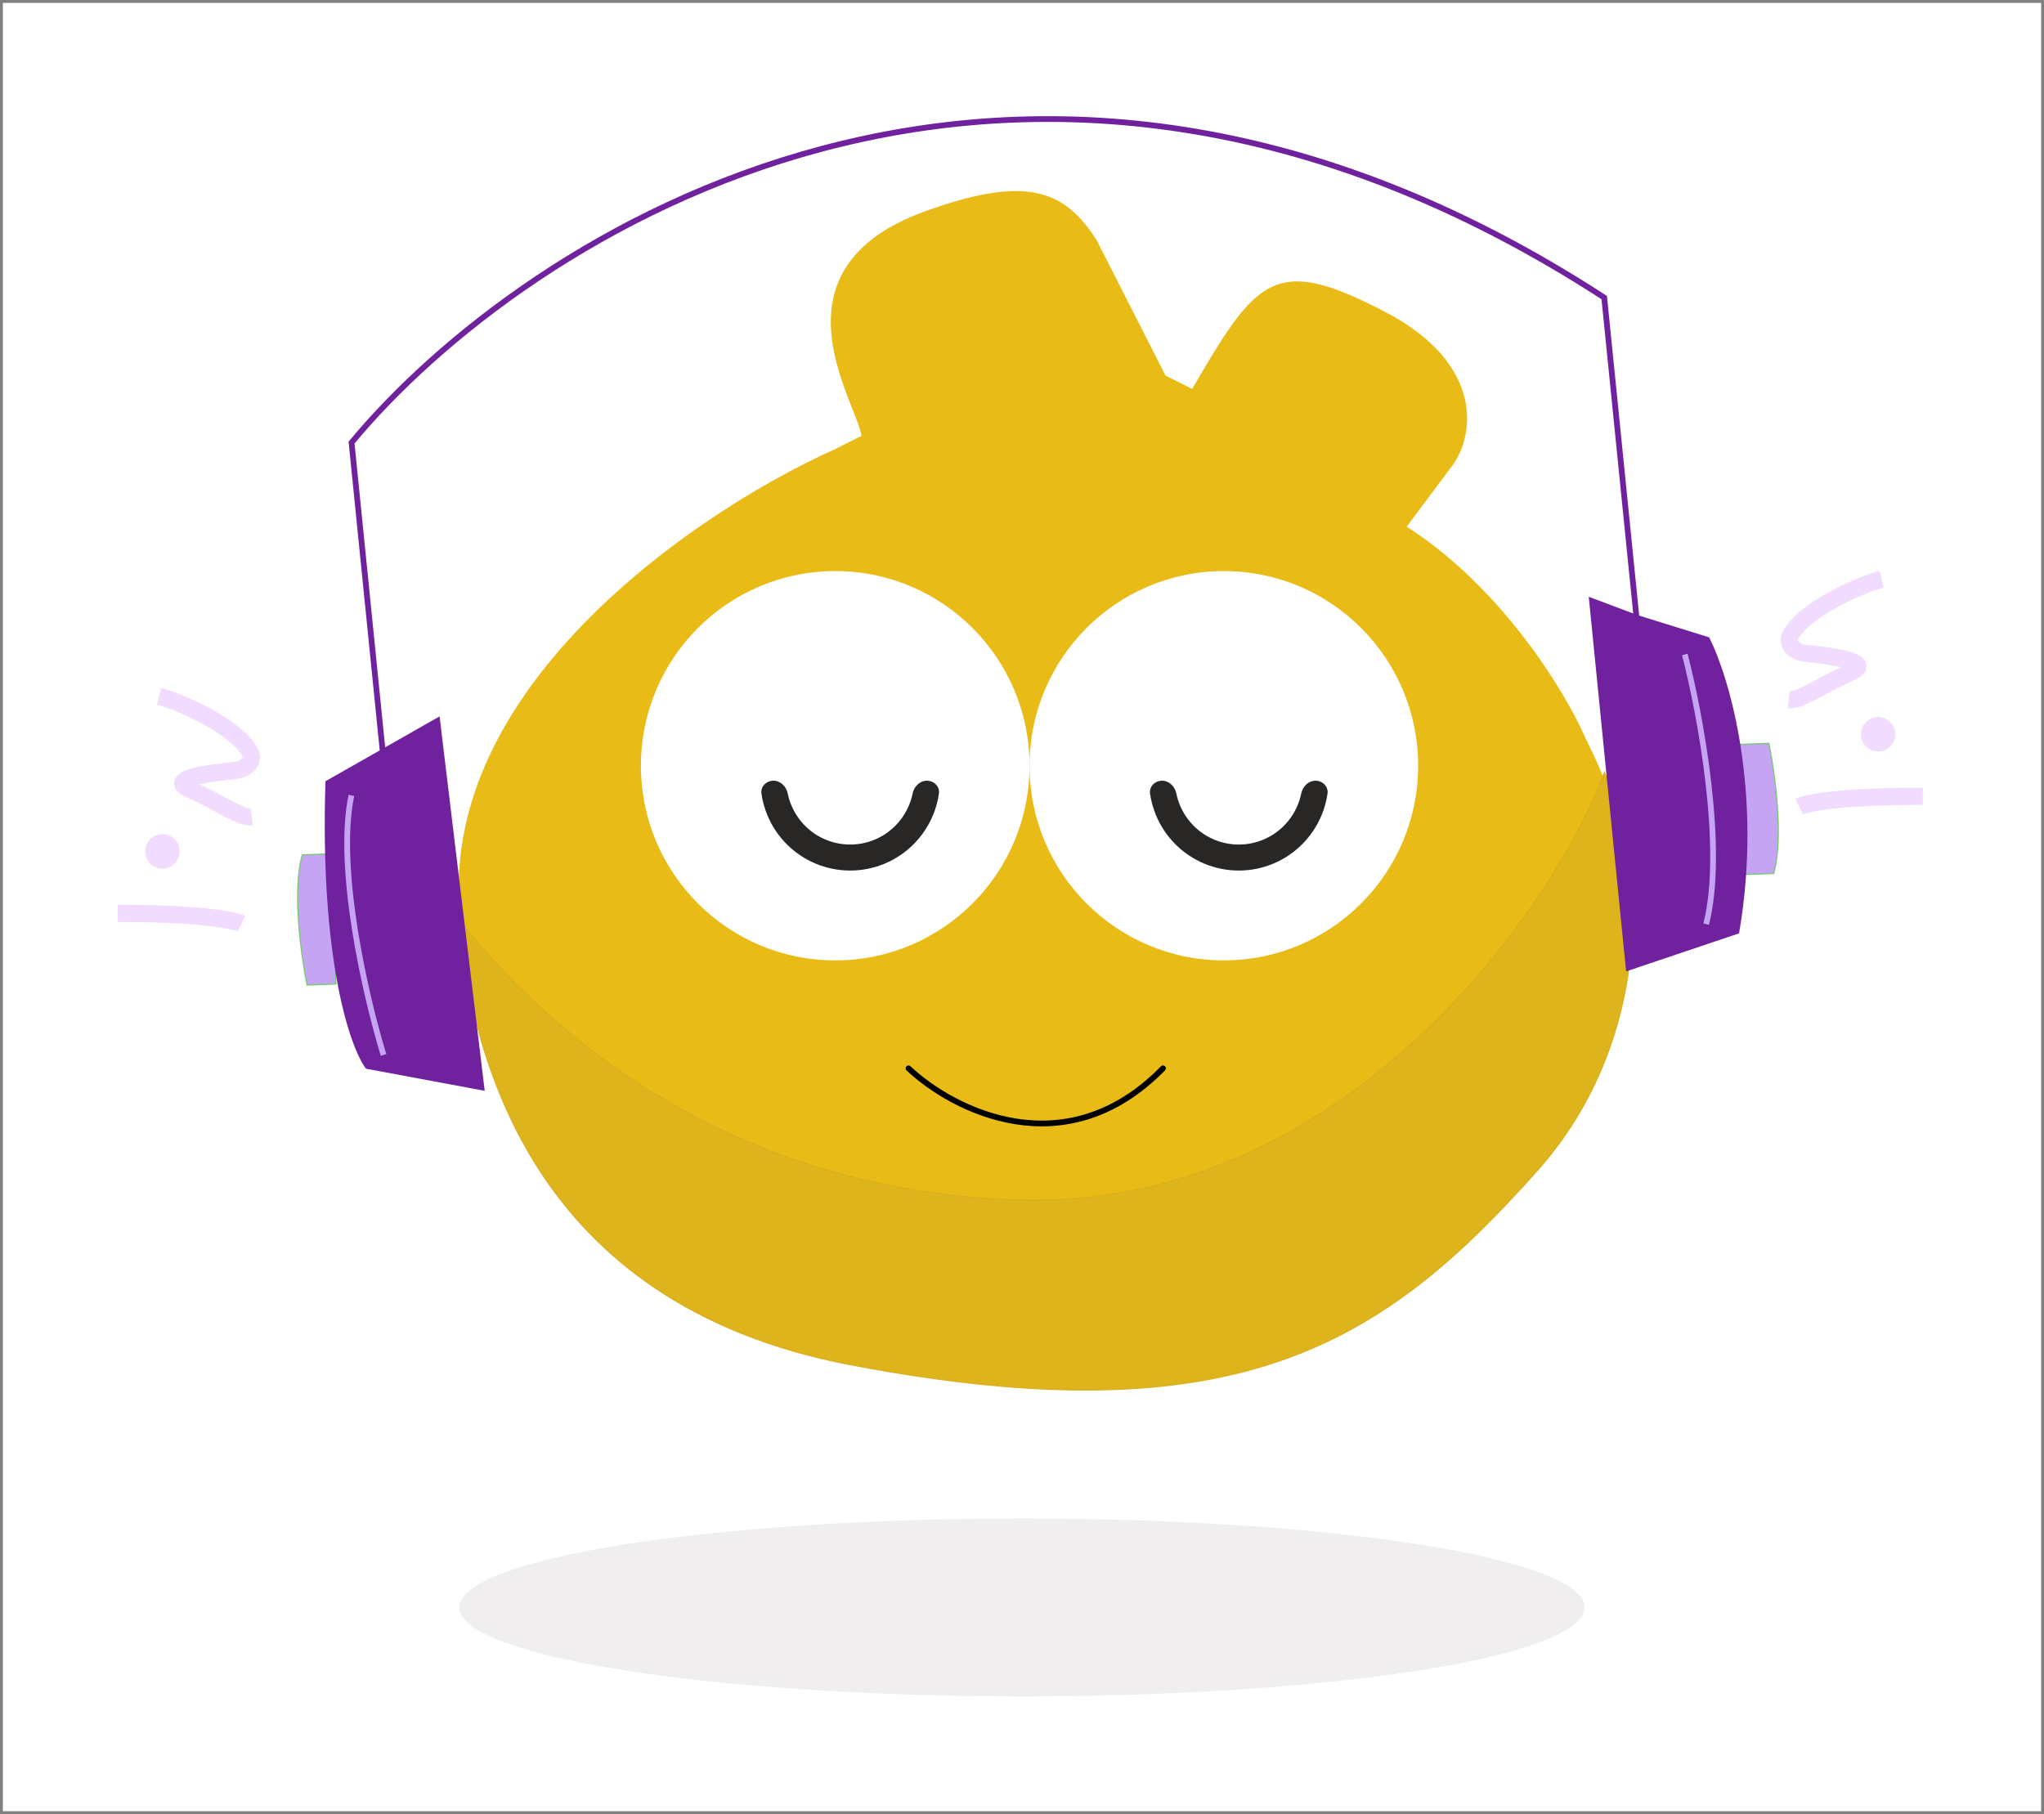 <svg width="356" height="316" viewBox="0 0 356 316" fill="none" xmlns="http://www.w3.org/2000/svg">
<rect x="0" y="0" width="356" height="316" fill="#808080" stroke="none"/>
<rect width="355" height="315" transform="translate(0.5 0.5)" fill="white"/>
<ellipse cx="178" cy="280" rx="98" ry="15.5" fill="#F0EEEE"/>
<path d="M327.715 100.9C324.256 101.725 314.189 106.173 311.853 110.67C311.023 112.268 312.668 113.621 314.456 113.809C319.216 114.308 326.526 115.229 322.325 117.1C316.935 119.5 313.542 122.1 311.546 121.9" stroke="#F1DBFF" stroke-width="3"/>
<path d="M27.686 121.3C31.146 122.125 41.212 126.573 43.548 131.07C44.378 132.669 42.734 134.021 40.945 134.208C36.185 134.708 28.875 135.629 33.076 137.5C38.466 139.9 41.859 142.5 43.855 142.3" stroke="#F1DBFF" stroke-width="3"/>
<path d="M327.116 130.9C325.462 130.9 324.122 129.557 324.122 127.9C324.122 126.243 325.462 124.9 327.116 124.9C328.77 124.9 330.11 126.243 330.11 127.9C330.11 129.557 328.77 130.9 327.116 130.9Z" fill="#F1DBFF"/>
<path d="M28.285 151.3C29.939 151.3 31.279 149.957 31.279 148.3C31.279 146.643 29.939 145.3 28.285 145.3C26.631 145.3 25.291 146.643 25.291 148.3C25.291 149.957 26.631 151.3 28.285 151.3Z" fill="#F1DBFF"/>
<path d="M334.901 138.7C320.529 138.7 314.54 139.9 313.342 140.5" stroke="#F1DBFF" stroke-width="3"/>
<path d="M20.5 159.1C34.873 159.1 40.861 160.3 42.059 160.9" stroke="#F1DBFF" stroke-width="3"/>
<path d="M82.873 170.118C68.494 125.302 120.186 90.134 145.35 78.832L150.557 76.224C150.557 71.008 133.086 47.5 161.232 37.3C178.965 30.873 185.186 33.7 190.576 42.1L202.62 65.792L207.827 68.4C219.321 48.7 222.016 44.924 240.88 54.7C258.247 63.7 256.419 76.224 252.081 81.441L244.271 91.873C260.931 102.306 272.039 120.563 275.51 128.387C278.331 134.746 292.635 157.22 270.303 196.199C248.015 235.103 192.207 241.612 160.97 237.929C136.077 234.995 97.029 214.239 82.873 170.118Z" fill="#E9BB17" stroke="#E9BB17"/>
<path d="M176.709 209.022C120.48 206.936 90.147 173.05 79.734 160.008C82.337 183.482 91.998 227.01 148.074 237.712C215.344 250.55 240.806 234.256 267.822 203.806C288.646 180.333 286.394 148.473 279.452 134.562C269.907 159.774 232.938 211.109 176.709 209.022Z" fill="#DEB41D" stroke="#D9AF1C" stroke-width="0.2"/>
<path d="M145.47 167.291C164.16 167.291 179.312 152.111 179.312 133.385C179.312 114.659 164.16 99.479 145.47 99.479C126.78 99.479 111.628 114.659 111.628 133.385C111.628 152.111 126.78 167.291 145.47 167.291Z" fill="white"/>
<path d="M213.153 167.291C231.843 167.291 246.995 152.111 246.995 133.385C246.995 114.659 231.843 99.479 213.153 99.479C194.463 99.479 179.312 114.659 179.312 133.385C179.312 152.111 194.463 167.291 213.153 167.291Z" fill="white"/>
<path d="M161.433 135.994C162.681 135.994 163.71 137.013 163.529 138.25C163.344 139.529 163 140.783 162.504 141.982C161.719 143.882 160.568 145.606 159.118 147.059C157.668 148.512 155.946 149.666 154.05 150.452C152.156 151.238 150.124 151.643 148.074 151.643C146.022 151.643 143.992 151.238 142.096 150.452C140.201 149.666 138.48 148.512 137.029 147.059C135.579 145.606 134.428 143.882 133.643 141.982C133.148 140.783 132.804 139.529 132.618 138.25C132.438 137.013 133.466 135.994 134.715 135.994C135.963 135.994 136.952 137.018 137.204 138.243C137.345 138.928 137.551 139.6 137.82 140.249C138.378 141.598 139.195 142.824 140.226 143.856C141.256 144.89 142.479 145.708 143.827 146.267C145.173 146.826 146.616 147.113 148.074 147.113C149.531 147.113 150.975 146.826 152.321 146.267C153.667 145.708 154.891 144.89 155.921 143.856C156.952 142.824 157.769 141.598 158.327 140.249C158.596 139.6 158.802 138.928 158.943 138.243C159.196 137.018 160.184 135.994 161.433 135.994Z" fill="#292626"/>
<path d="M229.115 135.994C230.364 135.994 231.392 137.013 231.212 138.25C231.027 139.529 230.683 140.783 230.187 141.982C229.401 143.882 228.251 145.606 226.801 147.059C225.351 148.512 223.628 149.666 221.734 150.452C219.839 151.238 217.807 151.643 215.757 151.643C213.705 151.643 211.674 151.238 209.779 150.452C207.884 149.666 206.162 148.512 204.712 147.059C203.262 145.606 202.111 143.882 201.327 141.982C200.831 140.783 200.487 139.529 200.3 138.25C200.121 137.013 201.15 135.994 202.398 135.994C203.646 135.994 204.635 137.018 204.888 138.243C205.028 138.928 205.234 139.6 205.502 140.249C206.06 141.598 206.878 142.824 207.908 143.856C208.939 144.89 210.162 145.708 211.509 146.267C212.856 146.826 214.299 147.113 215.757 147.113C217.215 147.113 218.658 146.826 220.004 146.267C221.35 145.708 222.574 144.89 223.604 143.856C224.636 142.824 225.452 141.598 226.011 140.249C226.279 139.6 226.485 138.928 226.626 138.243C226.879 137.018 227.867 135.994 229.115 135.994Z" fill="#292626"/>
<path d="M308.089 129.482L303.06 129.665L303.427 139.744L303.886 152.342L308.915 152.158C310.707 146.038 309.112 134.49 308.089 129.482Z" fill="#C5A5F3" stroke="#75C973" stroke-width="0.2"/>
<path d="M53.48 171.593L58.51 171.408L58.142 161.331L57.683 148.732L52.654 148.916C50.862 155.037 52.458 166.584 53.48 171.593Z" fill="#C5A5F3" stroke="#75C973" stroke-width="0.2"/>
<path d="M76.155 125.596L83.843 189.396L64.031 185.704C61.355 181.965 56.237 166.866 57.176 136.382L66.666 130.989L61.23 77.09C91.235 40.92 176.877 -14.769 279.407 51.839L285.032 107.618L297.331 111.438C300.737 118.269 306.53 137.985 302.45 162.203L283.651 168.538L277.287 104.702L285.032 107.618L279.407 51.839C176.877 -14.769 91.235 40.92 61.23 77.09L66.666 130.989L76.155 125.596Z" fill="#6F219E"/>
<path d="M66.666 130.989L57.176 136.382C56.237 166.866 61.355 181.965 64.031 185.704L83.843 189.396L76.155 125.596L66.666 130.989ZM66.666 130.989L61.23 77.09C91.235 40.92 176.877 -14.769 279.407 51.839L285.032 107.618M285.032 107.618L277.287 104.702L283.651 168.538L302.45 162.203C306.53 137.985 300.737 118.269 297.331 111.438L285.032 107.618Z" stroke="#6F219E"/>
<path d="M66.8 183.764C63.813 174.034 58.511 151.37 61.204 138.555" stroke="#C5A5F3"/>
<path d="M293.443 114.003C296.084 124.196 300.524 147.862 297.154 160.982" stroke="#C5A5F3"/>
<path d="M158.238 186.1C165.919 193.344 185.536 203.487 202.553 186.1" stroke="black" stroke-linecap="round"/>
</svg>
